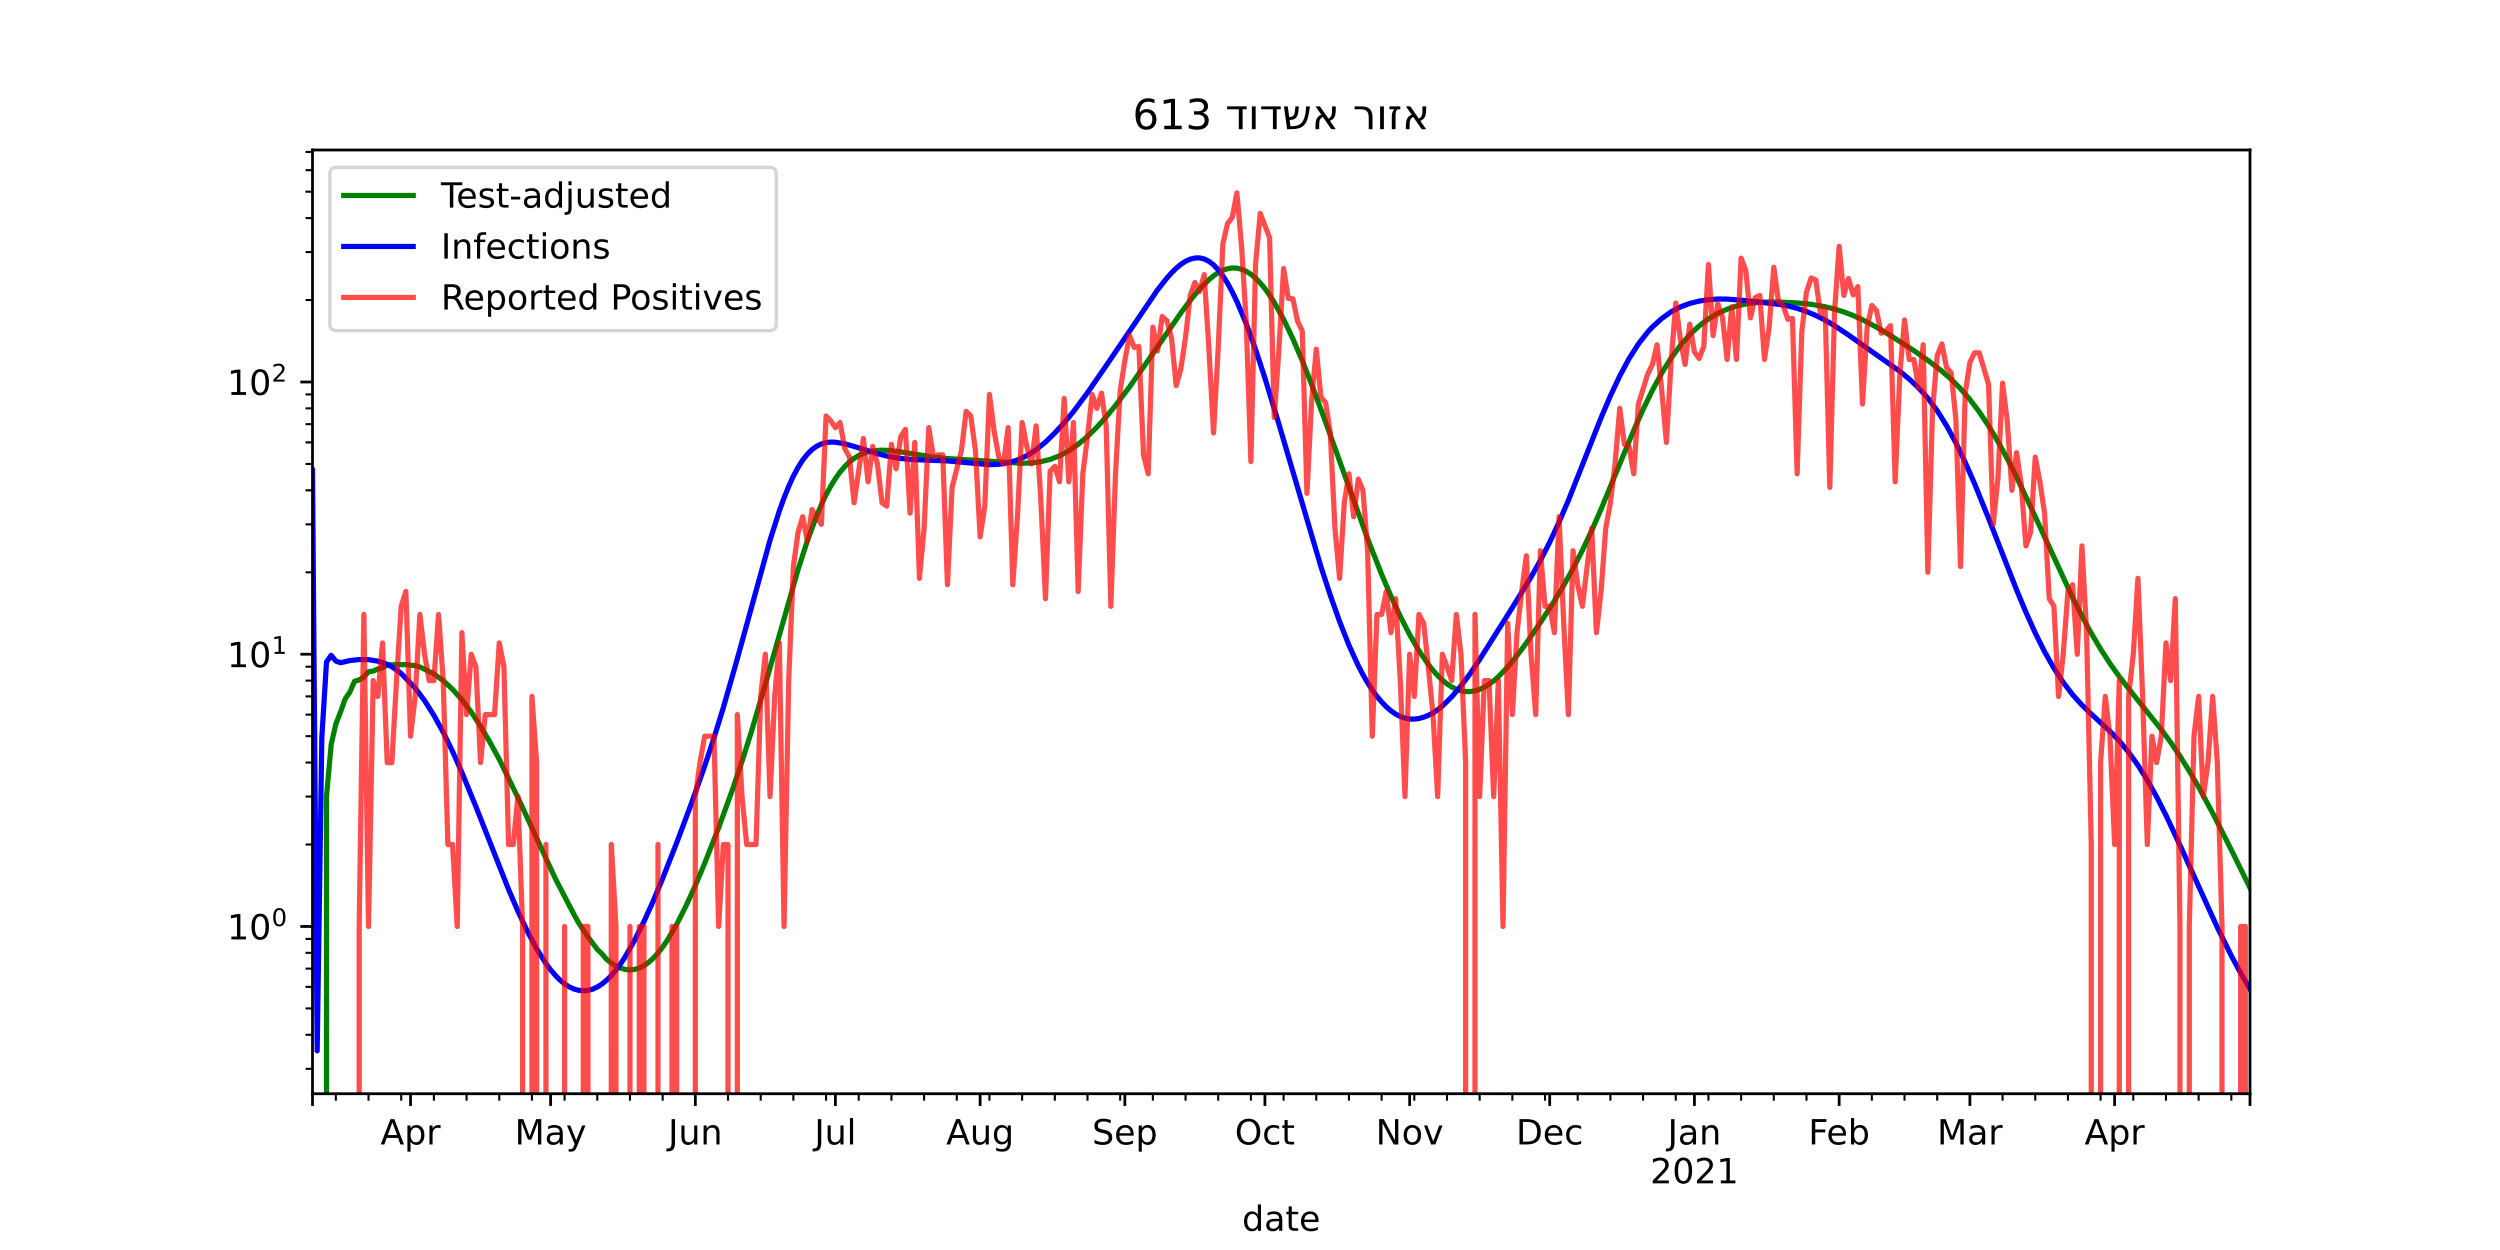 <?xml version="1.0" encoding="utf-8" standalone="no"?>
<!DOCTYPE svg PUBLIC "-//W3C//DTD SVG 1.1//EN"
  "http://www.w3.org/Graphics/SVG/1.1/DTD/svg11.dtd">
<!-- Created with matplotlib (https://matplotlib.org/) -->
<svg height="360pt" version="1.1" viewBox="0 0 720 360" width="720pt" xmlns="http://www.w3.org/2000/svg" xmlns:xlink="http://www.w3.org/1999/xlink">
 <defs>
  <style type="text/css">*{stroke-linecap:butt;stroke-linejoin:round;}</style>
 </defs>
 <g id="figure_1">
  <g id="patch_1">
   <path d="M 0 360 
L 720 360 
L 720 0 
L 0 0 
z
" style="fill:#ffffff;"/>
  </g>
  <g id="axes_1">
   <g id="patch_2">
    <path d="M 90 315 
L 648 315 
L 648 43.2 
L 90 43.2 
z
" style="fill:#ffffff;"/>
   </g>
   <g id="matplotlib.axis_1">
    <g id="xtick_1">
     <g id="line2d_1">
      <defs>
       <path d="M 0 0 
L 0 3.5 
" id="mc8b9a8b7b4" style="stroke:#000000;stroke-width:0.8;"/>
      </defs>
      <g>
       <use style="stroke:#000000;stroke-width:0.8;" x="90" xlink:href="#mc8b9a8b7b4" y="315"/>
      </g>
     </g>
    </g>
    <g id="xtick_2">
     <g id="line2d_2">
      <g>
       <use style="stroke:#000000;stroke-width:0.8;" x="118.236" xlink:href="#mc8b9a8b7b4" y="315"/>
      </g>
     </g>
     <g id="text_1">
      <!-- Apr -->
      <g transform="translate(109.586 329.598)scale(0.1 -0.1)">
       <defs>
        <path d="M 34.188 63.188 
L 20.797 26.906 
L 47.609 26.906 
z
M 28.609 72.906 
L 39.797 72.906 
L 67.578 0 
L 57.328 0 
L 50.688 18.703 
L 17.828 18.703 
L 11.188 0 
L 0.781 0 
z
" id="DejaVuSans-65"/>
        <path d="M 18.109 8.203 
L 18.109 -20.797 
L 9.078 -20.797 
L 9.078 54.688 
L 18.109 54.688 
L 18.109 46.391 
Q 20.953 51.266 25.266 53.625 
Q 29.594 56 35.594 56 
Q 45.562 56 51.781 48.094 
Q 58.016 40.188 58.016 27.297 
Q 58.016 14.406 51.781 6.484 
Q 45.562 -1.422 35.594 -1.422 
Q 29.594 -1.422 25.266 0.953 
Q 20.953 3.328 18.109 8.203 
z
M 48.688 27.297 
Q 48.688 37.203 44.609 42.844 
Q 40.531 48.484 33.406 48.484 
Q 26.266 48.484 22.188 42.844 
Q 18.109 37.203 18.109 27.297 
Q 18.109 17.391 22.188 11.75 
Q 26.266 6.109 33.406 6.109 
Q 40.531 6.109 44.609 11.75 
Q 48.688 17.391 48.688 27.297 
z
" id="DejaVuSans-112"/>
        <path d="M 41.109 46.297 
Q 39.594 47.172 37.812 47.578 
Q 36.031 48 33.891 48 
Q 26.266 48 22.188 43.047 
Q 18.109 38.094 18.109 28.812 
L 18.109 0 
L 9.078 0 
L 9.078 54.688 
L 18.109 54.688 
L 18.109 46.188 
Q 20.953 51.172 25.484 53.578 
Q 30.031 56 36.531 56 
Q 37.453 56 38.578 55.875 
Q 39.703 55.766 41.062 55.516 
z
" id="DejaVuSans-114"/>
       </defs>
       <use xlink:href="#DejaVuSans-65"/>
       <use x="68.408" xlink:href="#DejaVuSans-112"/>
       <use x="131.885" xlink:href="#DejaVuSans-114"/>
      </g>
     </g>
    </g>
    <g id="xtick_3">
     <g id="line2d_3">
      <g>
       <use style="stroke:#000000;stroke-width:0.8;" x="158.573" xlink:href="#mc8b9a8b7b4" y="315"/>
      </g>
     </g>
     <g id="text_2">
      <!-- May -->
      <g transform="translate(148.236 329.598)scale(0.1 -0.1)">
       <defs>
        <path d="M 9.812 72.906 
L 24.516 72.906 
L 43.109 23.297 
L 61.812 72.906 
L 76.516 72.906 
L 76.516 0 
L 66.891 0 
L 66.891 64.016 
L 48.094 14.016 
L 38.188 14.016 
L 19.391 64.016 
L 19.391 0 
L 9.812 0 
z
" id="DejaVuSans-77"/>
        <path d="M 34.281 27.484 
Q 23.391 27.484 19.188 25 
Q 14.984 22.516 14.984 16.5 
Q 14.984 11.719 18.141 8.906 
Q 21.297 6.109 26.703 6.109 
Q 34.188 6.109 38.703 11.406 
Q 43.219 16.703 43.219 25.484 
L 43.219 27.484 
z
M 52.203 31.203 
L 52.203 0 
L 43.219 0 
L 43.219 8.297 
Q 40.141 3.328 35.547 0.953 
Q 30.953 -1.422 24.312 -1.422 
Q 15.922 -1.422 10.953 3.297 
Q 6 8.016 6 15.922 
Q 6 25.141 12.172 29.828 
Q 18.359 34.516 30.609 34.516 
L 43.219 34.516 
L 43.219 35.406 
Q 43.219 41.609 39.141 45 
Q 35.062 48.391 27.688 48.391 
Q 23 48.391 18.547 47.266 
Q 14.109 46.141 10.016 43.891 
L 10.016 52.203 
Q 14.938 54.109 19.578 55.047 
Q 24.219 56 28.609 56 
Q 40.484 56 46.344 49.844 
Q 52.203 43.703 52.203 31.203 
z
" id="DejaVuSans-97"/>
        <path d="M 32.172 -5.078 
Q 28.375 -14.844 24.75 -17.812 
Q 21.141 -20.797 15.094 -20.797 
L 7.906 -20.797 
L 7.906 -13.281 
L 13.188 -13.281 
Q 16.891 -13.281 18.938 -11.516 
Q 21 -9.766 23.484 -3.219 
L 25.094 0.875 
L 2.984 54.688 
L 12.5 54.688 
L 29.594 11.922 
L 46.688 54.688 
L 56.203 54.688 
z
" id="DejaVuSans-121"/>
       </defs>
       <use xlink:href="#DejaVuSans-77"/>
       <use x="86.279" xlink:href="#DejaVuSans-97"/>
       <use x="147.559" xlink:href="#DejaVuSans-121"/>
      </g>
     </g>
    </g>
    <g id="xtick_4">
     <g id="line2d_4">
      <g>
       <use style="stroke:#000000;stroke-width:0.8;" x="200.255" xlink:href="#mc8b9a8b7b4" y="315"/>
      </g>
     </g>
     <g id="text_3">
      <!-- Jun -->
      <g transform="translate(192.443 329.598)scale(0.1 -0.1)">
       <defs>
        <path d="M 9.812 72.906 
L 19.672 72.906 
L 19.672 5.078 
Q 19.672 -8.109 14.672 -14.062 
Q 9.672 -20.016 -1.422 -20.016 
L -5.172 -20.016 
L -5.172 -11.719 
L -2.094 -11.719 
Q 4.438 -11.719 7.125 -8.047 
Q 9.812 -4.391 9.812 5.078 
z
" id="DejaVuSans-74"/>
        <path d="M 8.5 21.578 
L 8.5 54.688 
L 17.484 54.688 
L 17.484 21.922 
Q 17.484 14.156 20.5 10.266 
Q 23.531 6.391 29.594 6.391 
Q 36.859 6.391 41.078 11.031 
Q 45.312 15.672 45.312 23.688 
L 45.312 54.688 
L 54.297 54.688 
L 54.297 0 
L 45.312 0 
L 45.312 8.406 
Q 42.047 3.422 37.719 1 
Q 33.406 -1.422 27.688 -1.422 
Q 18.266 -1.422 13.375 4.438 
Q 8.5 10.297 8.5 21.578 
z
M 31.109 56 
z
" id="DejaVuSans-117"/>
        <path d="M 54.891 33.016 
L 54.891 0 
L 45.906 0 
L 45.906 32.719 
Q 45.906 40.484 42.875 44.328 
Q 39.844 48.188 33.797 48.188 
Q 26.516 48.188 22.312 43.547 
Q 18.109 38.922 18.109 30.906 
L 18.109 0 
L 9.078 0 
L 9.078 54.688 
L 18.109 54.688 
L 18.109 46.188 
Q 21.344 51.125 25.703 53.562 
Q 30.078 56 35.797 56 
Q 45.219 56 50.047 50.172 
Q 54.891 44.344 54.891 33.016 
z
" id="DejaVuSans-110"/>
       </defs>
       <use xlink:href="#DejaVuSans-74"/>
       <use x="29.492" xlink:href="#DejaVuSans-117"/>
       <use x="92.871" xlink:href="#DejaVuSans-110"/>
      </g>
     </g>
    </g>
    <g id="xtick_5">
     <g id="line2d_5">
      <g>
       <use style="stroke:#000000;stroke-width:0.8;" x="240.593" xlink:href="#mc8b9a8b7b4" y="315"/>
      </g>
     </g>
     <g id="text_4">
      <!-- Jul -->
      <g transform="translate(234.56 329.598)scale(0.1 -0.1)">
       <defs>
        <path d="M 9.422 75.984 
L 18.406 75.984 
L 18.406 0 
L 9.422 0 
z
" id="DejaVuSans-108"/>
       </defs>
       <use xlink:href="#DejaVuSans-74"/>
       <use x="29.492" xlink:href="#DejaVuSans-117"/>
       <use x="92.871" xlink:href="#DejaVuSans-108"/>
      </g>
     </g>
    </g>
    <g id="xtick_6">
     <g id="line2d_6">
      <g>
       <use style="stroke:#000000;stroke-width:0.8;" x="282.275" xlink:href="#mc8b9a8b7b4" y="315"/>
      </g>
     </g>
     <g id="text_5">
      <!-- Aug -->
      <g transform="translate(272.511 329.598)scale(0.1 -0.1)">
       <defs>
        <path d="M 45.406 27.984 
Q 45.406 37.75 41.375 43.109 
Q 37.359 48.484 30.078 48.484 
Q 22.859 48.484 18.828 43.109 
Q 14.797 37.75 14.797 27.984 
Q 14.797 18.266 18.828 12.891 
Q 22.859 7.516 30.078 7.516 
Q 37.359 7.516 41.375 12.891 
Q 45.406 18.266 45.406 27.984 
z
M 54.391 6.781 
Q 54.391 -7.172 48.188 -13.984 
Q 42 -20.797 29.203 -20.797 
Q 24.469 -20.797 20.266 -20.094 
Q 16.062 -19.391 12.109 -17.922 
L 12.109 -9.188 
Q 16.062 -11.328 19.922 -12.344 
Q 23.781 -13.375 27.781 -13.375 
Q 36.625 -13.375 41.016 -8.766 
Q 45.406 -4.156 45.406 5.172 
L 45.406 9.625 
Q 42.625 4.781 38.281 2.391 
Q 33.938 0 27.875 0 
Q 17.828 0 11.672 7.656 
Q 5.516 15.328 5.516 27.984 
Q 5.516 40.672 11.672 48.328 
Q 17.828 56 27.875 56 
Q 33.938 56 38.281 53.609 
Q 42.625 51.219 45.406 46.391 
L 45.406 54.688 
L 54.391 54.688 
z
" id="DejaVuSans-103"/>
       </defs>
       <use xlink:href="#DejaVuSans-65"/>
       <use x="68.408" xlink:href="#DejaVuSans-117"/>
       <use x="131.787" xlink:href="#DejaVuSans-103"/>
      </g>
     </g>
    </g>
    <g id="xtick_7">
     <g id="line2d_7">
      <g>
       <use style="stroke:#000000;stroke-width:0.8;" x="323.957" xlink:href="#mc8b9a8b7b4" y="315"/>
      </g>
     </g>
     <g id="text_6">
      <!-- Sep -->
      <g transform="translate(314.532 329.598)scale(0.1 -0.1)">
       <defs>
        <path d="M 53.516 70.516 
L 53.516 60.891 
Q 47.906 63.578 42.922 64.891 
Q 37.938 66.219 33.297 66.219 
Q 25.25 66.219 20.875 63.094 
Q 16.5 59.969 16.5 54.203 
Q 16.5 49.359 19.406 46.891 
Q 22.312 44.438 30.422 42.922 
L 36.375 41.703 
Q 47.406 39.594 52.656 34.297 
Q 57.906 29 57.906 20.125 
Q 57.906 9.516 50.797 4.047 
Q 43.703 -1.422 29.984 -1.422 
Q 24.812 -1.422 18.969 -0.25 
Q 13.141 0.922 6.891 3.219 
L 6.891 13.375 
Q 12.891 10.016 18.656 8.297 
Q 24.422 6.594 29.984 6.594 
Q 38.422 6.594 43.016 9.906 
Q 47.609 13.234 47.609 19.391 
Q 47.609 24.75 44.312 27.781 
Q 41.016 30.812 33.5 32.328 
L 27.484 33.5 
Q 16.453 35.688 11.516 40.375 
Q 6.594 45.062 6.594 53.422 
Q 6.594 63.094 13.406 68.656 
Q 20.219 74.219 32.172 74.219 
Q 37.312 74.219 42.625 73.281 
Q 47.953 72.359 53.516 70.516 
z
" id="DejaVuSans-83"/>
        <path d="M 56.203 29.594 
L 56.203 25.203 
L 14.891 25.203 
Q 15.484 15.922 20.484 11.062 
Q 25.484 6.203 34.422 6.203 
Q 39.594 6.203 44.453 7.469 
Q 49.312 8.734 54.109 11.281 
L 54.109 2.781 
Q 49.266 0.734 44.188 -0.344 
Q 39.109 -1.422 33.891 -1.422 
Q 20.797 -1.422 13.156 6.188 
Q 5.516 13.812 5.516 26.812 
Q 5.516 40.234 12.766 48.109 
Q 20.016 56 32.328 56 
Q 43.359 56 49.781 48.891 
Q 56.203 41.797 56.203 29.594 
z
M 47.219 32.234 
Q 47.125 39.594 43.094 43.984 
Q 39.062 48.391 32.422 48.391 
Q 24.906 48.391 20.391 44.141 
Q 15.875 39.891 15.188 32.172 
z
" id="DejaVuSans-101"/>
       </defs>
       <use xlink:href="#DejaVuSans-83"/>
       <use x="63.477" xlink:href="#DejaVuSans-101"/>
       <use x="125" xlink:href="#DejaVuSans-112"/>
      </g>
     </g>
    </g>
    <g id="xtick_8">
     <g id="line2d_8">
      <g>
       <use style="stroke:#000000;stroke-width:0.8;" x="364.294" xlink:href="#mc8b9a8b7b4" y="315"/>
      </g>
     </g>
     <g id="text_7">
      <!-- Oct -->
      <g transform="translate(355.649 329.598)scale(0.1 -0.1)">
       <defs>
        <path d="M 39.406 66.219 
Q 28.656 66.219 22.328 58.203 
Q 16.016 50.203 16.016 36.375 
Q 16.016 22.609 22.328 14.594 
Q 28.656 6.594 39.406 6.594 
Q 50.141 6.594 56.422 14.594 
Q 62.703 22.609 62.703 36.375 
Q 62.703 50.203 56.422 58.203 
Q 50.141 66.219 39.406 66.219 
z
M 39.406 74.219 
Q 54.734 74.219 63.906 63.938 
Q 73.094 53.656 73.094 36.375 
Q 73.094 19.141 63.906 8.859 
Q 54.734 -1.422 39.406 -1.422 
Q 24.031 -1.422 14.812 8.828 
Q 5.609 19.094 5.609 36.375 
Q 5.609 53.656 14.812 63.938 
Q 24.031 74.219 39.406 74.219 
z
" id="DejaVuSans-79"/>
        <path d="M 48.781 52.594 
L 48.781 44.188 
Q 44.969 46.297 41.141 47.344 
Q 37.312 48.391 33.406 48.391 
Q 24.656 48.391 19.812 42.844 
Q 14.984 37.312 14.984 27.297 
Q 14.984 17.281 19.812 11.734 
Q 24.656 6.203 33.406 6.203 
Q 37.312 6.203 41.141 7.25 
Q 44.969 8.297 48.781 10.406 
L 48.781 2.094 
Q 45.016 0.344 40.984 -0.531 
Q 36.969 -1.422 32.422 -1.422 
Q 20.062 -1.422 12.781 6.344 
Q 5.516 14.109 5.516 27.297 
Q 5.516 40.672 12.859 48.328 
Q 20.219 56 33.016 56 
Q 37.156 56 41.109 55.141 
Q 45.062 54.297 48.781 52.594 
z
" id="DejaVuSans-99"/>
        <path d="M 18.312 70.219 
L 18.312 54.688 
L 36.812 54.688 
L 36.812 47.703 
L 18.312 47.703 
L 18.312 18.016 
Q 18.312 11.328 20.141 9.422 
Q 21.969 7.516 27.594 7.516 
L 36.812 7.516 
L 36.812 0 
L 27.594 0 
Q 17.188 0 13.234 3.875 
Q 9.281 7.766 9.281 18.016 
L 9.281 47.703 
L 2.688 47.703 
L 2.688 54.688 
L 9.281 54.688 
L 9.281 70.219 
z
" id="DejaVuSans-116"/>
       </defs>
       <use xlink:href="#DejaVuSans-79"/>
       <use x="78.711" xlink:href="#DejaVuSans-99"/>
       <use x="133.691" xlink:href="#DejaVuSans-116"/>
      </g>
     </g>
    </g>
    <g id="xtick_9">
     <g id="line2d_9">
      <g>
       <use style="stroke:#000000;stroke-width:0.8;" x="405.976" xlink:href="#mc8b9a8b7b4" y="315"/>
      </g>
     </g>
     <g id="text_8">
      <!-- Nov -->
      <g transform="translate(396.217 329.598)scale(0.1 -0.1)">
       <defs>
        <path d="M 9.812 72.906 
L 23.094 72.906 
L 55.422 11.922 
L 55.422 72.906 
L 64.984 72.906 
L 64.984 0 
L 51.703 0 
L 19.391 60.984 
L 19.391 0 
L 9.812 0 
z
" id="DejaVuSans-78"/>
        <path d="M 30.609 48.391 
Q 23.391 48.391 19.188 42.75 
Q 14.984 37.109 14.984 27.297 
Q 14.984 17.484 19.156 11.844 
Q 23.344 6.203 30.609 6.203 
Q 37.797 6.203 41.984 11.859 
Q 46.188 17.531 46.188 27.297 
Q 46.188 37.016 41.984 42.703 
Q 37.797 48.391 30.609 48.391 
z
M 30.609 56 
Q 42.328 56 49.016 48.375 
Q 55.719 40.766 55.719 27.297 
Q 55.719 13.875 49.016 6.219 
Q 42.328 -1.422 30.609 -1.422 
Q 18.844 -1.422 12.172 6.219 
Q 5.516 13.875 5.516 27.297 
Q 5.516 40.766 12.172 48.375 
Q 18.844 56 30.609 56 
z
" id="DejaVuSans-111"/>
        <path d="M 2.984 54.688 
L 12.5 54.688 
L 29.594 8.797 
L 46.688 54.688 
L 56.203 54.688 
L 35.688 0 
L 23.484 0 
z
" id="DejaVuSans-118"/>
       </defs>
       <use xlink:href="#DejaVuSans-78"/>
       <use x="74.805" xlink:href="#DejaVuSans-111"/>
       <use x="135.986" xlink:href="#DejaVuSans-118"/>
      </g>
     </g>
    </g>
    <g id="xtick_10">
     <g id="line2d_10">
      <g>
       <use style="stroke:#000000;stroke-width:0.8;" x="446.313" xlink:href="#mc8b9a8b7b4" y="315"/>
      </g>
     </g>
     <g id="text_9">
      <!-- Dec -->
      <g transform="translate(436.637 329.598)scale(0.1 -0.1)">
       <defs>
        <path d="M 19.672 64.797 
L 19.672 8.109 
L 31.594 8.109 
Q 46.688 8.109 53.688 14.938 
Q 60.688 21.781 60.688 36.531 
Q 60.688 51.172 53.688 57.984 
Q 46.688 64.797 31.594 64.797 
z
M 9.812 72.906 
L 30.078 72.906 
Q 51.266 72.906 61.172 64.094 
Q 71.094 55.281 71.094 36.531 
Q 71.094 17.672 61.125 8.828 
Q 51.172 0 30.078 0 
L 9.812 0 
z
" id="DejaVuSans-68"/>
       </defs>
       <use xlink:href="#DejaVuSans-68"/>
       <use x="77.002" xlink:href="#DejaVuSans-101"/>
       <use x="138.525" xlink:href="#DejaVuSans-99"/>
      </g>
     </g>
    </g>
    <g id="xtick_11">
     <g id="line2d_11">
      <g>
       <use style="stroke:#000000;stroke-width:0.8;" x="487.995" xlink:href="#mc8b9a8b7b4" y="315"/>
      </g>
     </g>
     <g id="text_10">
      <!-- Jan -->
      <g transform="translate(480.287 329.598)scale(0.1 -0.1)">
       <use xlink:href="#DejaVuSans-74"/>
       <use x="29.492" xlink:href="#DejaVuSans-97"/>
       <use x="90.771" xlink:href="#DejaVuSans-110"/>
      </g>
      <!-- 2021 -->
      <g transform="translate(475.27 340.796)scale(0.1 -0.1)">
       <defs>
        <path d="M 19.188 8.297 
L 53.609 8.297 
L 53.609 0 
L 7.328 0 
L 7.328 8.297 
Q 12.938 14.109 22.625 23.891 
Q 32.328 33.688 34.812 36.531 
Q 39.547 41.844 41.422 45.531 
Q 43.312 49.219 43.312 52.781 
Q 43.312 58.594 39.234 62.25 
Q 35.156 65.922 28.609 65.922 
Q 23.969 65.922 18.812 64.312 
Q 13.672 62.703 7.812 59.422 
L 7.812 69.391 
Q 13.766 71.781 18.938 73 
Q 24.125 74.219 28.422 74.219 
Q 39.75 74.219 46.484 68.547 
Q 53.219 62.891 53.219 53.422 
Q 53.219 48.922 51.531 44.891 
Q 49.859 40.875 45.406 35.406 
Q 44.188 33.984 37.641 27.219 
Q 31.109 20.453 19.188 8.297 
z
" id="DejaVuSans-50"/>
        <path d="M 31.781 66.406 
Q 24.172 66.406 20.328 58.906 
Q 16.5 51.422 16.5 36.375 
Q 16.5 21.391 20.328 13.891 
Q 24.172 6.391 31.781 6.391 
Q 39.453 6.391 43.281 13.891 
Q 47.125 21.391 47.125 36.375 
Q 47.125 51.422 43.281 58.906 
Q 39.453 66.406 31.781 66.406 
z
M 31.781 74.219 
Q 44.047 74.219 50.516 64.516 
Q 56.984 54.828 56.984 36.375 
Q 56.984 17.969 50.516 8.266 
Q 44.047 -1.422 31.781 -1.422 
Q 19.531 -1.422 13.062 8.266 
Q 6.594 17.969 6.594 36.375 
Q 6.594 54.828 13.062 64.516 
Q 19.531 74.219 31.781 74.219 
z
" id="DejaVuSans-48"/>
        <path d="M 12.406 8.297 
L 28.516 8.297 
L 28.516 63.922 
L 10.984 60.406 
L 10.984 69.391 
L 28.422 72.906 
L 38.281 72.906 
L 38.281 8.297 
L 54.391 8.297 
L 54.391 0 
L 12.406 0 
z
" id="DejaVuSans-49"/>
       </defs>
       <use xlink:href="#DejaVuSans-50"/>
       <use x="63.623" xlink:href="#DejaVuSans-48"/>
       <use x="127.246" xlink:href="#DejaVuSans-50"/>
       <use x="190.869" xlink:href="#DejaVuSans-49"/>
      </g>
     </g>
    </g>
    <g id="xtick_12">
     <g id="line2d_12">
      <g>
       <use style="stroke:#000000;stroke-width:0.8;" x="529.677" xlink:href="#mc8b9a8b7b4" y="315"/>
      </g>
     </g>
     <g id="text_11">
      <!-- Feb -->
      <g transform="translate(520.826 329.598)scale(0.1 -0.1)">
       <defs>
        <path d="M 9.812 72.906 
L 51.703 72.906 
L 51.703 64.594 
L 19.672 64.594 
L 19.672 43.109 
L 48.578 43.109 
L 48.578 34.812 
L 19.672 34.812 
L 19.672 0 
L 9.812 0 
z
" id="DejaVuSans-70"/>
        <path d="M 48.688 27.297 
Q 48.688 37.203 44.609 42.844 
Q 40.531 48.484 33.406 48.484 
Q 26.266 48.484 22.188 42.844 
Q 18.109 37.203 18.109 27.297 
Q 18.109 17.391 22.188 11.75 
Q 26.266 6.109 33.406 6.109 
Q 40.531 6.109 44.609 11.75 
Q 48.688 17.391 48.688 27.297 
z
M 18.109 46.391 
Q 20.953 51.266 25.266 53.625 
Q 29.594 56 35.594 56 
Q 45.562 56 51.781 48.094 
Q 58.016 40.188 58.016 27.297 
Q 58.016 14.406 51.781 6.484 
Q 45.562 -1.422 35.594 -1.422 
Q 29.594 -1.422 25.266 0.953 
Q 20.953 3.328 18.109 8.203 
L 18.109 0 
L 9.078 0 
L 9.078 75.984 
L 18.109 75.984 
z
" id="DejaVuSans-98"/>
       </defs>
       <use xlink:href="#DejaVuSans-70"/>
       <use x="52.02" xlink:href="#DejaVuSans-101"/>
       <use x="113.543" xlink:href="#DejaVuSans-98"/>
      </g>
     </g>
    </g>
    <g id="xtick_13">
     <g id="line2d_13">
      <g>
       <use style="stroke:#000000;stroke-width:0.8;" x="567.325" xlink:href="#mc8b9a8b7b4" y="315"/>
      </g>
     </g>
     <g id="text_12">
      <!-- Mar -->
      <g transform="translate(557.892 329.598)scale(0.1 -0.1)">
       <use xlink:href="#DejaVuSans-77"/>
       <use x="86.279" xlink:href="#DejaVuSans-97"/>
       <use x="147.559" xlink:href="#DejaVuSans-114"/>
      </g>
     </g>
    </g>
    <g id="xtick_14">
     <g id="line2d_14">
      <g>
       <use style="stroke:#000000;stroke-width:0.8;" x="609.007" xlink:href="#mc8b9a8b7b4" y="315"/>
      </g>
     </g>
     <g id="text_13">
      <!-- Apr -->
      <g transform="translate(600.357 329.598)scale(0.1 -0.1)">
       <use xlink:href="#DejaVuSans-65"/>
       <use x="68.408" xlink:href="#DejaVuSans-112"/>
       <use x="131.885" xlink:href="#DejaVuSans-114"/>
      </g>
     </g>
    </g>
    <g id="xtick_15">
     <g id="line2d_15">
      <g>
       <use style="stroke:#000000;stroke-width:0.8;" x="648" xlink:href="#mc8b9a8b7b4" y="315"/>
      </g>
     </g>
    </g>
    <g id="xtick_16">
     <g id="line2d_16">
      <defs>
       <path d="M 0 0 
L 0 2 
" id="m77e38d71a0" style="stroke:#000000;stroke-width:0.6;"/>
      </defs>
      <g>
       <use style="stroke:#000000;stroke-width:0.6;" x="96.723" xlink:href="#m77e38d71a0" y="315"/>
      </g>
     </g>
    </g>
    <g id="xtick_17">
     <g id="line2d_17">
      <g>
       <use style="stroke:#000000;stroke-width:0.6;" x="106.135" xlink:href="#m77e38d71a0" y="315"/>
      </g>
     </g>
    </g>
    <g id="xtick_18">
     <g id="line2d_18">
      <g>
       <use style="stroke:#000000;stroke-width:0.6;" x="115.547" xlink:href="#m77e38d71a0" y="315"/>
      </g>
     </g>
    </g>
    <g id="xtick_19">
     <g id="line2d_19">
      <g>
       <use style="stroke:#000000;stroke-width:0.6;" x="124.959" xlink:href="#m77e38d71a0" y="315"/>
      </g>
     </g>
    </g>
    <g id="xtick_20">
     <g id="line2d_20">
      <g>
       <use style="stroke:#000000;stroke-width:0.6;" x="134.371" xlink:href="#m77e38d71a0" y="315"/>
      </g>
     </g>
    </g>
    <g id="xtick_21">
     <g id="line2d_21">
      <g>
       <use style="stroke:#000000;stroke-width:0.6;" x="143.783" xlink:href="#m77e38d71a0" y="315"/>
      </g>
     </g>
    </g>
    <g id="xtick_22">
     <g id="line2d_22">
      <g>
       <use style="stroke:#000000;stroke-width:0.6;" x="153.195" xlink:href="#m77e38d71a0" y="315"/>
      </g>
     </g>
    </g>
    <g id="xtick_23">
     <g id="line2d_23">
      <g>
       <use style="stroke:#000000;stroke-width:0.6;" x="162.607" xlink:href="#m77e38d71a0" y="315"/>
      </g>
     </g>
    </g>
    <g id="xtick_24">
     <g id="line2d_24">
      <g>
       <use style="stroke:#000000;stroke-width:0.6;" x="172.019" xlink:href="#m77e38d71a0" y="315"/>
      </g>
     </g>
    </g>
    <g id="xtick_25">
     <g id="line2d_25">
      <g>
       <use style="stroke:#000000;stroke-width:0.6;" x="181.431" xlink:href="#m77e38d71a0" y="315"/>
      </g>
     </g>
    </g>
    <g id="xtick_26">
     <g id="line2d_26">
      <g>
       <use style="stroke:#000000;stroke-width:0.6;" x="190.843" xlink:href="#m77e38d71a0" y="315"/>
      </g>
     </g>
    </g>
    <g id="xtick_27">
     <g id="line2d_27">
      <g>
       <use style="stroke:#000000;stroke-width:0.6;" x="209.667" xlink:href="#m77e38d71a0" y="315"/>
      </g>
     </g>
    </g>
    <g id="xtick_28">
     <g id="line2d_28">
      <g>
       <use style="stroke:#000000;stroke-width:0.6;" x="219.08" xlink:href="#m77e38d71a0" y="315"/>
      </g>
     </g>
    </g>
    <g id="xtick_29">
     <g id="line2d_29">
      <g>
       <use style="stroke:#000000;stroke-width:0.6;" x="228.492" xlink:href="#m77e38d71a0" y="315"/>
      </g>
     </g>
    </g>
    <g id="xtick_30">
     <g id="line2d_30">
      <g>
       <use style="stroke:#000000;stroke-width:0.6;" x="237.904" xlink:href="#m77e38d71a0" y="315"/>
      </g>
     </g>
    </g>
    <g id="xtick_31">
     <g id="line2d_31">
      <g>
       <use style="stroke:#000000;stroke-width:0.6;" x="247.316" xlink:href="#m77e38d71a0" y="315"/>
      </g>
     </g>
    </g>
    <g id="xtick_32">
     <g id="line2d_32">
      <g>
       <use style="stroke:#000000;stroke-width:0.6;" x="256.728" xlink:href="#m77e38d71a0" y="315"/>
      </g>
     </g>
    </g>
    <g id="xtick_33">
     <g id="line2d_33">
      <g>
       <use style="stroke:#000000;stroke-width:0.6;" x="266.14" xlink:href="#m77e38d71a0" y="315"/>
      </g>
     </g>
    </g>
    <g id="xtick_34">
     <g id="line2d_34">
      <g>
       <use style="stroke:#000000;stroke-width:0.6;" x="275.552" xlink:href="#m77e38d71a0" y="315"/>
      </g>
     </g>
    </g>
    <g id="xtick_35">
     <g id="line2d_35">
      <g>
       <use style="stroke:#000000;stroke-width:0.6;" x="284.964" xlink:href="#m77e38d71a0" y="315"/>
      </g>
     </g>
    </g>
    <g id="xtick_36">
     <g id="line2d_36">
      <g>
       <use style="stroke:#000000;stroke-width:0.6;" x="294.376" xlink:href="#m77e38d71a0" y="315"/>
      </g>
     </g>
    </g>
    <g id="xtick_37">
     <g id="line2d_37">
      <g>
       <use style="stroke:#000000;stroke-width:0.6;" x="303.788" xlink:href="#m77e38d71a0" y="315"/>
      </g>
     </g>
    </g>
    <g id="xtick_38">
     <g id="line2d_38">
      <g>
       <use style="stroke:#000000;stroke-width:0.6;" x="313.2" xlink:href="#m77e38d71a0" y="315"/>
      </g>
     </g>
    </g>
    <g id="xtick_39">
     <g id="line2d_39">
      <g>
       <use style="stroke:#000000;stroke-width:0.6;" x="322.612" xlink:href="#m77e38d71a0" y="315"/>
      </g>
     </g>
    </g>
    <g id="xtick_40">
     <g id="line2d_40">
      <g>
       <use style="stroke:#000000;stroke-width:0.6;" x="332.024" xlink:href="#m77e38d71a0" y="315"/>
      </g>
     </g>
    </g>
    <g id="xtick_41">
     <g id="line2d_41">
      <g>
       <use style="stroke:#000000;stroke-width:0.6;" x="341.436" xlink:href="#m77e38d71a0" y="315"/>
      </g>
     </g>
    </g>
    <g id="xtick_42">
     <g id="line2d_42">
      <g>
       <use style="stroke:#000000;stroke-width:0.6;" x="350.848" xlink:href="#m77e38d71a0" y="315"/>
      </g>
     </g>
    </g>
    <g id="xtick_43">
     <g id="line2d_43">
      <g>
       <use style="stroke:#000000;stroke-width:0.6;" x="360.26" xlink:href="#m77e38d71a0" y="315"/>
      </g>
     </g>
    </g>
    <g id="xtick_44">
     <g id="line2d_44">
      <g>
       <use style="stroke:#000000;stroke-width:0.6;" x="369.672" xlink:href="#m77e38d71a0" y="315"/>
      </g>
     </g>
    </g>
    <g id="xtick_45">
     <g id="line2d_45">
      <g>
       <use style="stroke:#000000;stroke-width:0.6;" x="379.084" xlink:href="#m77e38d71a0" y="315"/>
      </g>
     </g>
    </g>
    <g id="xtick_46">
     <g id="line2d_46">
      <g>
       <use style="stroke:#000000;stroke-width:0.6;" x="388.496" xlink:href="#m77e38d71a0" y="315"/>
      </g>
     </g>
    </g>
    <g id="xtick_47">
     <g id="line2d_47">
      <g>
       <use style="stroke:#000000;stroke-width:0.6;" x="397.908" xlink:href="#m77e38d71a0" y="315"/>
      </g>
     </g>
    </g>
    <g id="xtick_48">
     <g id="line2d_48">
      <g>
       <use style="stroke:#000000;stroke-width:0.6;" x="407.32" xlink:href="#m77e38d71a0" y="315"/>
      </g>
     </g>
    </g>
    <g id="xtick_49">
     <g id="line2d_49">
      <g>
       <use style="stroke:#000000;stroke-width:0.6;" x="416.733" xlink:href="#m77e38d71a0" y="315"/>
      </g>
     </g>
    </g>
    <g id="xtick_50">
     <g id="line2d_50">
      <g>
       <use style="stroke:#000000;stroke-width:0.6;" x="426.145" xlink:href="#m77e38d71a0" y="315"/>
      </g>
     </g>
    </g>
    <g id="xtick_51">
     <g id="line2d_51">
      <g>
       <use style="stroke:#000000;stroke-width:0.6;" x="435.557" xlink:href="#m77e38d71a0" y="315"/>
      </g>
     </g>
    </g>
    <g id="xtick_52">
     <g id="line2d_52">
      <g>
       <use style="stroke:#000000;stroke-width:0.6;" x="444.969" xlink:href="#m77e38d71a0" y="315"/>
      </g>
     </g>
    </g>
    <g id="xtick_53">
     <g id="line2d_53">
      <g>
       <use style="stroke:#000000;stroke-width:0.6;" x="454.381" xlink:href="#m77e38d71a0" y="315"/>
      </g>
     </g>
    </g>
    <g id="xtick_54">
     <g id="line2d_54">
      <g>
       <use style="stroke:#000000;stroke-width:0.6;" x="463.793" xlink:href="#m77e38d71a0" y="315"/>
      </g>
     </g>
    </g>
    <g id="xtick_55">
     <g id="line2d_55">
      <g>
       <use style="stroke:#000000;stroke-width:0.6;" x="473.205" xlink:href="#m77e38d71a0" y="315"/>
      </g>
     </g>
    </g>
    <g id="xtick_56">
     <g id="line2d_56">
      <g>
       <use style="stroke:#000000;stroke-width:0.6;" x="482.617" xlink:href="#m77e38d71a0" y="315"/>
      </g>
     </g>
    </g>
    <g id="xtick_57">
     <g id="line2d_57">
      <g>
       <use style="stroke:#000000;stroke-width:0.6;" x="492.029" xlink:href="#m77e38d71a0" y="315"/>
      </g>
     </g>
    </g>
    <g id="xtick_58">
     <g id="line2d_58">
      <g>
       <use style="stroke:#000000;stroke-width:0.6;" x="501.441" xlink:href="#m77e38d71a0" y="315"/>
      </g>
     </g>
    </g>
    <g id="xtick_59">
     <g id="line2d_59">
      <g>
       <use style="stroke:#000000;stroke-width:0.6;" x="510.853" xlink:href="#m77e38d71a0" y="315"/>
      </g>
     </g>
    </g>
    <g id="xtick_60">
     <g id="line2d_60">
      <g>
       <use style="stroke:#000000;stroke-width:0.6;" x="520.265" xlink:href="#m77e38d71a0" y="315"/>
      </g>
     </g>
    </g>
    <g id="xtick_61">
     <g id="line2d_61">
      <g>
       <use style="stroke:#000000;stroke-width:0.6;" x="539.089" xlink:href="#m77e38d71a0" y="315"/>
      </g>
     </g>
    </g>
    <g id="xtick_62">
     <g id="line2d_62">
      <g>
       <use style="stroke:#000000;stroke-width:0.6;" x="548.501" xlink:href="#m77e38d71a0" y="315"/>
      </g>
     </g>
    </g>
    <g id="xtick_63">
     <g id="line2d_63">
      <g>
       <use style="stroke:#000000;stroke-width:0.6;" x="557.913" xlink:href="#m77e38d71a0" y="315"/>
      </g>
     </g>
    </g>
    <g id="xtick_64">
     <g id="line2d_64">
      <g>
       <use style="stroke:#000000;stroke-width:0.6;" x="576.737" xlink:href="#m77e38d71a0" y="315"/>
      </g>
     </g>
    </g>
    <g id="xtick_65">
     <g id="line2d_65">
      <g>
       <use style="stroke:#000000;stroke-width:0.6;" x="586.149" xlink:href="#m77e38d71a0" y="315"/>
      </g>
     </g>
    </g>
    <g id="xtick_66">
     <g id="line2d_66">
      <g>
       <use style="stroke:#000000;stroke-width:0.6;" x="595.561" xlink:href="#m77e38d71a0" y="315"/>
      </g>
     </g>
    </g>
    <g id="xtick_67">
     <g id="line2d_67">
      <g>
       <use style="stroke:#000000;stroke-width:0.6;" x="604.973" xlink:href="#m77e38d71a0" y="315"/>
      </g>
     </g>
    </g>
    <g id="xtick_68">
     <g id="line2d_68">
      <g>
       <use style="stroke:#000000;stroke-width:0.6;" x="614.386" xlink:href="#m77e38d71a0" y="315"/>
      </g>
     </g>
    </g>
    <g id="xtick_69">
     <g id="line2d_69">
      <g>
       <use style="stroke:#000000;stroke-width:0.6;" x="623.798" xlink:href="#m77e38d71a0" y="315"/>
      </g>
     </g>
    </g>
    <g id="xtick_70">
     <g id="line2d_70">
      <g>
       <use style="stroke:#000000;stroke-width:0.6;" x="633.21" xlink:href="#m77e38d71a0" y="315"/>
      </g>
     </g>
    </g>
    <g id="xtick_71">
     <g id="line2d_71">
      <g>
       <use style="stroke:#000000;stroke-width:0.6;" x="642.622" xlink:href="#m77e38d71a0" y="315"/>
      </g>
     </g>
    </g>
    <g id="text_14">
     <!-- date -->
     <g transform="translate(357.725 354.474)scale(0.1 -0.1)">
      <defs>
       <path d="M 45.406 46.391 
L 45.406 75.984 
L 54.391 75.984 
L 54.391 0 
L 45.406 0 
L 45.406 8.203 
Q 42.578 3.328 38.25 0.953 
Q 33.938 -1.422 27.875 -1.422 
Q 17.969 -1.422 11.734 6.484 
Q 5.516 14.406 5.516 27.297 
Q 5.516 40.188 11.734 48.094 
Q 17.969 56 27.875 56 
Q 33.938 56 38.25 53.625 
Q 42.578 51.266 45.406 46.391 
z
M 14.797 27.297 
Q 14.797 17.391 18.875 11.75 
Q 22.953 6.109 30.078 6.109 
Q 37.203 6.109 41.297 11.75 
Q 45.406 17.391 45.406 27.297 
Q 45.406 37.203 41.297 42.844 
Q 37.203 48.484 30.078 48.484 
Q 22.953 48.484 18.875 42.844 
Q 14.797 37.203 14.797 27.297 
z
" id="DejaVuSans-100"/>
      </defs>
      <use xlink:href="#DejaVuSans-100"/>
      <use x="63.477" xlink:href="#DejaVuSans-97"/>
      <use x="124.756" xlink:href="#DejaVuSans-116"/>
      <use x="163.965" xlink:href="#DejaVuSans-101"/>
     </g>
    </g>
   </g>
   <g id="matplotlib.axis_2">
    <g id="ytick_1">
     <g id="line2d_72">
      <defs>
       <path d="M 0 0 
L -3.5 0 
" id="me480243484" style="stroke:#000000;stroke-width:0.8;"/>
      </defs>
      <g>
       <use style="stroke:#000000;stroke-width:0.8;" x="90" xlink:href="#me480243484" y="266.824"/>
      </g>
     </g>
     <g id="text_15">
      <!-- $\mathdefault{10^{0}}$ -->
      <g transform="translate(65.4 270.623)scale(0.1 -0.1)">
       <use transform="translate(0 0.766)" xlink:href="#DejaVuSans-49"/>
       <use transform="translate(63.623 0.766)" xlink:href="#DejaVuSans-48"/>
       <use transform="translate(128.203 39.047)scale(0.7)" xlink:href="#DejaVuSans-48"/>
      </g>
     </g>
    </g>
    <g id="ytick_2">
     <g id="line2d_73">
      <g>
       <use style="stroke:#000000;stroke-width:0.8;" x="90" xlink:href="#me480243484" y="188.42"/>
      </g>
     </g>
     <g id="text_16">
      <!-- $\mathdefault{10^{1}}$ -->
      <g transform="translate(65.4 192.219)scale(0.1 -0.1)">
       <use transform="translate(0 0.684)" xlink:href="#DejaVuSans-49"/>
       <use transform="translate(63.623 0.684)" xlink:href="#DejaVuSans-48"/>
       <use transform="translate(128.203 38.966)scale(0.7)" xlink:href="#DejaVuSans-49"/>
      </g>
     </g>
    </g>
    <g id="ytick_3">
     <g id="line2d_74">
      <g>
       <use style="stroke:#000000;stroke-width:0.8;" x="90" xlink:href="#me480243484" y="110.015"/>
      </g>
     </g>
     <g id="text_17">
      <!-- $\mathdefault{10^{2}}$ -->
      <g transform="translate(65.4 113.814)scale(0.1 -0.1)">
       <use transform="translate(0 0.766)" xlink:href="#DejaVuSans-49"/>
       <use transform="translate(63.623 0.766)" xlink:href="#DejaVuSans-48"/>
       <use transform="translate(128.203 39.047)scale(0.7)" xlink:href="#DejaVuSans-50"/>
      </g>
     </g>
    </g>
    <g id="ytick_4">
     <g id="line2d_75">
      <defs>
       <path d="M 0 0 
L -2 0 
" id="m9e6514c802" style="stroke:#000000;stroke-width:0.6;"/>
      </defs>
      <g>
       <use style="stroke:#000000;stroke-width:0.6;" x="90" xlink:href="#m9e6514c802" y="307.82"/>
      </g>
     </g>
    </g>
    <g id="ytick_5">
     <g id="line2d_76">
      <g>
       <use style="stroke:#000000;stroke-width:0.6;" x="90" xlink:href="#m9e6514c802" y="298.025"/>
      </g>
     </g>
    </g>
    <g id="ytick_6">
     <g id="line2d_77">
      <g>
       <use style="stroke:#000000;stroke-width:0.6;" x="90" xlink:href="#m9e6514c802" y="290.426"/>
      </g>
     </g>
    </g>
    <g id="ytick_7">
     <g id="line2d_78">
      <g>
       <use style="stroke:#000000;stroke-width:0.6;" x="90" xlink:href="#m9e6514c802" y="284.218"/>
      </g>
     </g>
    </g>
    <g id="ytick_8">
     <g id="line2d_79">
      <g>
       <use style="stroke:#000000;stroke-width:0.6;" x="90" xlink:href="#m9e6514c802" y="278.969"/>
      </g>
     </g>
    </g>
    <g id="ytick_9">
     <g id="line2d_80">
      <g>
       <use style="stroke:#000000;stroke-width:0.6;" x="90" xlink:href="#m9e6514c802" y="274.422"/>
      </g>
     </g>
    </g>
    <g id="ytick_10">
     <g id="line2d_81">
      <g>
       <use style="stroke:#000000;stroke-width:0.6;" x="90" xlink:href="#m9e6514c802" y="270.412"/>
      </g>
     </g>
    </g>
    <g id="ytick_11">
     <g id="line2d_82">
      <g>
       <use style="stroke:#000000;stroke-width:0.6;" x="90" xlink:href="#m9e6514c802" y="243.222"/>
      </g>
     </g>
    </g>
    <g id="ytick_12">
     <g id="line2d_83">
      <g>
       <use style="stroke:#000000;stroke-width:0.6;" x="90" xlink:href="#m9e6514c802" y="229.416"/>
      </g>
     </g>
    </g>
    <g id="ytick_13">
     <g id="line2d_84">
      <g>
       <use style="stroke:#000000;stroke-width:0.6;" x="90" xlink:href="#m9e6514c802" y="219.62"/>
      </g>
     </g>
    </g>
    <g id="ytick_14">
     <g id="line2d_85">
      <g>
       <use style="stroke:#000000;stroke-width:0.6;" x="90" xlink:href="#m9e6514c802" y="212.022"/>
      </g>
     </g>
    </g>
    <g id="ytick_15">
     <g id="line2d_86">
      <g>
       <use style="stroke:#000000;stroke-width:0.6;" x="90" xlink:href="#m9e6514c802" y="205.814"/>
      </g>
     </g>
    </g>
    <g id="ytick_16">
     <g id="line2d_87">
      <g>
       <use style="stroke:#000000;stroke-width:0.6;" x="90" xlink:href="#m9e6514c802" y="200.565"/>
      </g>
     </g>
    </g>
    <g id="ytick_17">
     <g id="line2d_88">
      <g>
       <use style="stroke:#000000;stroke-width:0.6;" x="90" xlink:href="#m9e6514c802" y="196.018"/>
      </g>
     </g>
    </g>
    <g id="ytick_18">
     <g id="line2d_89">
      <g>
       <use style="stroke:#000000;stroke-width:0.6;" x="90" xlink:href="#m9e6514c802" y="192.007"/>
      </g>
     </g>
    </g>
    <g id="ytick_19">
     <g id="line2d_90">
      <g>
       <use style="stroke:#000000;stroke-width:0.6;" x="90" xlink:href="#m9e6514c802" y="164.817"/>
      </g>
     </g>
    </g>
    <g id="ytick_20">
     <g id="line2d_91">
      <g>
       <use style="stroke:#000000;stroke-width:0.6;" x="90" xlink:href="#m9e6514c802" y="151.011"/>
      </g>
     </g>
    </g>
    <g id="ytick_21">
     <g id="line2d_92">
      <g>
       <use style="stroke:#000000;stroke-width:0.6;" x="90" xlink:href="#m9e6514c802" y="141.215"/>
      </g>
     </g>
    </g>
    <g id="ytick_22">
     <g id="line2d_93">
      <g>
       <use style="stroke:#000000;stroke-width:0.6;" x="90" xlink:href="#m9e6514c802" y="133.617"/>
      </g>
     </g>
    </g>
    <g id="ytick_23">
     <g id="line2d_94">
      <g>
       <use style="stroke:#000000;stroke-width:0.6;" x="90" xlink:href="#m9e6514c802" y="127.409"/>
      </g>
     </g>
    </g>
    <g id="ytick_24">
     <g id="line2d_95">
      <g>
       <use style="stroke:#000000;stroke-width:0.6;" x="90" xlink:href="#m9e6514c802" y="122.16"/>
      </g>
     </g>
    </g>
    <g id="ytick_25">
     <g id="line2d_96">
      <g>
       <use style="stroke:#000000;stroke-width:0.6;" x="90" xlink:href="#m9e6514c802" y="117.613"/>
      </g>
     </g>
    </g>
    <g id="ytick_26">
     <g id="line2d_97">
      <g>
       <use style="stroke:#000000;stroke-width:0.6;" x="90" xlink:href="#m9e6514c802" y="113.602"/>
      </g>
     </g>
    </g>
    <g id="ytick_27">
     <g id="line2d_98">
      <g>
       <use style="stroke:#000000;stroke-width:0.6;" x="90" xlink:href="#m9e6514c802" y="86.413"/>
      </g>
     </g>
    </g>
    <g id="ytick_28">
     <g id="line2d_99">
      <g>
       <use style="stroke:#000000;stroke-width:0.6;" x="90" xlink:href="#m9e6514c802" y="72.606"/>
      </g>
     </g>
    </g>
    <g id="ytick_29">
     <g id="line2d_100">
      <g>
       <use style="stroke:#000000;stroke-width:0.6;" x="90" xlink:href="#m9e6514c802" y="62.811"/>
      </g>
     </g>
    </g>
    <g id="ytick_30">
     <g id="line2d_101">
      <g>
       <use style="stroke:#000000;stroke-width:0.6;" x="90" xlink:href="#m9e6514c802" y="55.212"/>
      </g>
     </g>
    </g>
    <g id="ytick_31">
     <g id="line2d_102">
      <g>
       <use style="stroke:#000000;stroke-width:0.6;" x="90" xlink:href="#m9e6514c802" y="49.004"/>
      </g>
     </g>
    </g>
    <g id="ytick_32">
     <g id="line2d_103">
      <g>
       <use style="stroke:#000000;stroke-width:0.6;" x="90" xlink:href="#m9e6514c802" y="43.755"/>
      </g>
     </g>
    </g>
   </g>
   <g id="line2d_104">
    <path clip-path="url(#p443f8247af)" d="M 94.031 361 
L 94.034 229.382 
L 95.378 214.425 
L 96.723 208.504 
L 98.067 205.077 
L 99.412 201.282 
L 100.757 199.318 
L 102.101 196.22 
L 103.446 195.813 
L 104.79 194.985 
L 106.135 193.438 
L 107.48 193.269 
L 108.824 192.68 
L 110.169 192.328 
L 111.513 191.438 
L 114.202 191.441 
L 116.892 191.406 
L 119.581 191.708 
L 120.925 192.093 
L 123.614 193.397 
L 124.959 194.106 
L 127.648 196.005 
L 130.337 198.531 
L 133.027 201.528 
L 135.716 205.086 
L 138.405 209.177 
L 141.094 213.764 
L 143.783 218.681 
L 149.161 229.713 
L 159.918 252.998 
L 165.296 263.363 
L 166.641 265.774 
L 169.33 269.856 
L 172.019 273.419 
L 173.364 274.705 
L 174.708 276.311 
L 176.053 277.352 
L 177.398 278.183 
L 178.742 278.809 
L 180.087 279.195 
L 181.431 279.324 
L 182.776 279.19 
L 184.12 278.786 
L 185.465 278.109 
L 186.81 277.159 
L 188.154 275.942 
L 189.499 274.468 
L 190.843 272.747 
L 192.188 270.792 
L 194.877 266.235 
L 197.566 260.925 
L 200.255 255.016 
L 202.945 248.636 
L 206.978 238.368 
L 211.012 227.248 
L 213.701 219.264 
L 216.39 210.756 
L 220.424 197.063 
L 229.836 164.047 
L 232.525 155.735 
L 235.214 148.502 
L 236.559 145.347 
L 237.904 142.516 
L 239.248 140.01 
L 240.593 137.827 
L 241.937 135.954 
L 243.282 134.375 
L 244.627 133.071 
L 245.971 132.02 
L 247.316 131.197 
L 248.66 130.577 
L 250.005 130.135 
L 251.349 129.846 
L 254.039 129.638 
L 256.728 129.782 
L 260.761 130.355 
L 268.829 131.653 
L 272.863 132.069 
L 282.275 132.659 
L 294.376 133.427 
L 297.065 133.326 
L 299.754 132.977 
L 302.443 132.314 
L 305.133 131.277 
L 307.822 129.824 
L 310.511 127.954 
L 313.2 125.689 
L 315.889 123.047 
L 318.578 120.059 
L 321.267 116.774 
L 325.301 111.426 
L 330.68 103.767 
L 340.092 90.117 
L 342.781 86.51 
L 345.47 83.263 
L 348.159 80.551 
L 349.504 79.448 
L 350.848 78.542 
L 352.193 77.85 
L 353.537 77.392 
L 354.882 77.182 
L 356.227 77.23 
L 357.571 77.545 
L 358.916 78.13 
L 360.26 78.984 
L 361.605 80.105 
L 362.949 81.486 
L 364.294 83.121 
L 365.639 85 
L 366.983 87.11 
L 369.672 91.977 
L 372.361 97.611 
L 375.051 103.889 
L 377.74 110.687 
L 381.773 121.574 
L 393.875 155.17 
L 397.908 165.414 
L 400.598 171.716 
L 403.287 177.52 
L 405.976 182.769 
L 408.665 187.407 
L 411.354 191.364 
L 412.699 193.064 
L 414.043 194.568 
L 415.388 195.869 
L 416.733 196.963 
L 418.077 197.844 
L 419.422 198.507 
L 420.766 198.951 
L 422.111 199.172 
L 423.455 199.174 
L 424.8 198.961 
L 426.145 198.538 
L 427.489 197.912 
L 428.834 197.091 
L 430.178 196.084 
L 431.523 194.904 
L 434.212 192.094 
L 436.901 188.806 
L 439.59 185.182 
L 443.624 179.331 
L 447.658 173.065 
L 450.347 168.586 
L 453.036 163.758 
L 455.725 158.505 
L 458.414 152.796 
L 461.104 146.654 
L 466.482 133.622 
L 470.516 123.96 
L 473.205 117.921 
L 475.894 112.38 
L 478.583 107.439 
L 481.272 103.136 
L 483.961 99.47 
L 486.651 96.398 
L 489.34 93.874 
L 492.029 91.847 
L 494.718 90.256 
L 497.407 89.045 
L 500.096 88.153 
L 502.786 87.542 
L 505.475 87.172 
L 508.164 86.991 
L 512.198 86.974 
L 517.576 87.245 
L 521.61 87.656 
L 525.643 88.345 
L 528.333 89.002 
L 531.022 89.838 
L 533.711 90.865 
L 536.4 92.082 
L 540.434 94.224 
L 544.467 96.637 
L 551.19 100.977 
L 555.224 103.777 
L 559.258 106.881 
L 561.947 109.243 
L 564.636 111.941 
L 567.325 115.045 
L 570.014 118.606 
L 572.704 122.642 
L 575.393 127.142 
L 578.082 132.076 
L 580.771 137.386 
L 584.805 145.885 
L 596.906 172.093 
L 599.595 177.408 
L 602.284 182.364 
L 604.973 186.92 
L 607.663 191.071 
L 610.352 194.855 
L 614.386 200.028 
L 622.453 210.1 
L 625.142 213.786 
L 627.831 217.764 
L 630.52 222.065 
L 633.21 226.686 
L 637.243 234.145 
L 642.622 244.779 
L 648 255.7 
L 648 255.7 
" style="fill:none;stroke:#008000;stroke-linecap:square;stroke-width:1.5;"/>
   </g>
   <g id="line2d_105">
    <path clip-path="url(#p443f8247af)" d="M 90 135.446 
L 91.345 302.645 
L 92.689 212.36 
L 94.034 190.63 
L 95.378 188.737 
L 96.723 190.388 
L 98.067 190.87 
L 100.757 190.242 
L 103.446 189.951 
L 106.135 189.976 
L 108.824 190.412 
L 110.169 190.805 
L 111.513 191.346 
L 112.858 192.05 
L 114.202 192.927 
L 115.547 193.975 
L 119.581 198.171 
L 122.27 201.769 
L 124.959 206.016 
L 127.648 210.901 
L 130.337 216.414 
L 133.027 222.482 
L 137.06 232.311 
L 146.472 256.169 
L 149.161 262.423 
L 151.851 268.154 
L 154.54 273.221 
L 157.229 277.501 
L 158.573 279.318 
L 159.918 280.9 
L 161.263 282.244 
L 162.607 283.357 
L 163.952 284.226 
L 165.296 284.839 
L 166.641 285.209 
L 167.986 285.346 
L 169.33 285.238 
L 170.675 284.874 
L 172.019 284.261 
L 173.364 283.399 
L 174.708 282.296 
L 176.053 280.958 
L 177.398 279.387 
L 178.742 277.572 
L 180.087 275.5 
L 182.776 270.767 
L 185.465 265.392 
L 188.154 259.441 
L 190.843 252.988 
L 194.877 242.742 
L 198.911 231.987 
L 202.945 220.643 
L 205.634 212.489 
L 208.323 203.793 
L 212.357 189.673 
L 221.769 155.557 
L 224.458 147.126 
L 225.802 143.4 
L 227.147 140.064 
L 228.492 137.131 
L 229.836 134.604 
L 231.181 132.494 
L 232.525 130.787 
L 233.87 129.466 
L 235.214 128.502 
L 236.559 127.856 
L 237.904 127.475 
L 239.248 127.32 
L 240.593 127.359 
L 243.282 127.816 
L 245.971 128.572 
L 252.694 130.655 
L 255.383 131.332 
L 259.417 132.036 
L 262.106 132.301 
L 266.14 132.492 
L 272.863 132.742 
L 284.964 133.831 
L 287.653 133.716 
L 290.342 133.292 
L 293.031 132.478 
L 295.72 131.229 
L 298.41 129.521 
L 301.099 127.32 
L 303.788 124.689 
L 306.477 121.767 
L 309.166 118.522 
L 313.2 113.101 
L 318.578 105.315 
L 333.369 83.492 
L 336.058 80.091 
L 337.402 78.587 
L 338.747 77.253 
L 340.092 76.128 
L 341.436 75.252 
L 342.781 74.642 
L 344.125 74.303 
L 345.47 74.271 
L 346.814 74.577 
L 348.159 75.247 
L 349.504 76.288 
L 350.848 77.694 
L 352.193 79.467 
L 353.537 81.598 
L 354.882 84.061 
L 356.227 86.834 
L 358.916 93.247 
L 361.605 100.658 
L 364.294 108.863 
L 368.328 122.154 
L 380.429 163.216 
L 383.118 171.417 
L 385.807 179.015 
L 388.496 185.819 
L 391.186 191.72 
L 392.53 194.307 
L 393.875 196.643 
L 395.219 198.724 
L 396.564 200.561 
L 397.908 202.17 
L 399.253 203.555 
L 400.598 204.718 
L 401.942 205.658 
L 403.287 206.362 
L 404.631 206.834 
L 405.976 207.081 
L 407.32 207.105 
L 408.665 206.92 
L 410.01 206.55 
L 411.354 206.017 
L 412.699 205.314 
L 414.043 204.427 
L 415.388 203.349 
L 418.077 200.717 
L 420.766 197.564 
L 423.455 193.949 
L 426.145 189.912 
L 435.557 174.981 
L 440.935 166.187 
L 443.624 161.412 
L 446.313 156.177 
L 449.002 150.371 
L 451.692 144.107 
L 455.725 133.929 
L 461.104 120.308 
L 463.793 114.026 
L 466.482 108.288 
L 469.171 103.279 
L 471.86 99.069 
L 474.549 95.622 
L 475.894 94.16 
L 478.583 91.724 
L 481.272 89.809 
L 483.961 88.384 
L 486.651 87.39 
L 489.34 86.715 
L 492.029 86.315 
L 494.718 86.114 
L 497.407 86.14 
L 502.786 86.574 
L 512.198 87.641 
L 514.887 88.105 
L 517.576 88.804 
L 520.265 89.717 
L 522.954 90.849 
L 525.643 92.206 
L 528.333 93.788 
L 532.366 96.481 
L 547.157 106.962 
L 549.846 109.165 
L 552.535 111.681 
L 555.224 114.66 
L 557.913 118.284 
L 560.602 122.574 
L 563.292 127.548 
L 565.981 133.152 
L 568.67 139.289 
L 572.704 149.255 
L 580.771 169.879 
L 583.46 176.303 
L 586.149 182.299 
L 588.839 187.696 
L 591.528 192.444 
L 594.217 196.541 
L 596.906 200.063 
L 599.595 203.044 
L 602.284 205.655 
L 607.663 210.598 
L 610.352 213.394 
L 613.041 216.651 
L 615.73 220.4 
L 618.419 224.674 
L 621.108 229.482 
L 623.798 234.808 
L 627.831 243.428 
L 638.588 267.096 
L 642.622 275.262 
L 645.311 280.251 
L 648 284.829 
L 648 284.829 
" style="fill:none;stroke:#0000ff;stroke-linecap:square;stroke-width:1.5;"/>
   </g>
   <g id="line2d_106">
    <path clip-path="url(#p443f8247af)" d="M 103.444 361 
L 103.446 266.824 
L 104.79 176.962 
L 106.135 266.824 
L 107.48 196.018 
L 108.824 200.565 
L 110.169 185.174 
L 111.513 219.62 
L 112.858 219.62 
L 114.202 196.018 
L 115.547 174.613 
L 116.892 170.351 
L 118.236 212.022 
L 119.581 200.565 
L 120.925 176.962 
L 122.27 188.42 
L 123.614 196.018 
L 124.959 196.018 
L 126.304 176.962 
L 127.648 196.018 
L 128.993 243.222 
L 130.337 243.222 
L 131.682 266.824 
L 133.027 182.211 
L 134.371 205.814 
L 135.716 188.42 
L 137.06 192.007 
L 138.405 219.62 
L 139.749 205.814 
L 142.439 205.814 
L 143.783 185.174 
L 145.128 192.007 
L 146.472 243.222 
L 147.817 243.222 
L 149.161 229.416 
L 150.506 266.824 
L 150.508 361 
M 153.192 361 
L 153.195 200.565 
L 154.54 219.62 
L 154.542 361 
M 157.227 361 
L 157.229 243.222 
L 157.231 361 
M 162.606 361 
L 162.607 266.824 
L 162.609 361 
M 167.984 361 
L 167.986 266.824 
L 169.33 266.824 
L 169.332 361 
M 176.051 361 
L 176.053 243.222 
L 177.398 266.824 
L 177.399 361 
M 181.43 361 
L 181.431 266.824 
L 181.433 361 
M 184.119 361 
L 184.12 266.824 
L 185.465 266.824 
L 185.467 361 
M 189.497 361 
L 189.499 243.222 
L 189.501 361 
M 193.531 361 
L 193.533 266.824 
L 194.877 266.824 
L 194.879 361 
M 200.253 361 
L 200.255 229.416 
L 201.6 219.62 
L 202.945 212.022 
L 205.634 212.022 
L 206.978 266.824 
L 208.323 243.222 
L 209.667 243.222 
L 209.669 361 
M 212.354 361 
L 212.357 205.814 
L 213.701 229.416 
L 215.046 243.222 
L 217.735 243.222 
L 219.08 200.565 
L 220.424 188.42 
L 221.769 229.416 
L 223.113 200.565 
L 224.458 185.174 
L 225.802 266.824 
L 227.147 196.018 
L 228.492 163.156 
L 229.836 153.36 
L 231.181 148.813 
L 232.525 155.884 
L 233.87 146.749 
L 236.559 151.011 
L 237.904 119.811 
L 239.248 121.201 
L 240.593 123.147 
L 241.937 121.677 
L 243.282 129.155 
L 244.627 131.633 
L 245.971 144.803 
L 248.66 126.292 
L 250.005 138.753 
L 251.349 128.563 
L 252.694 133.617 
L 254.039 144.803 
L 255.383 145.762 
L 256.728 127.981 
L 258.072 135.007 
L 259.417 125.747 
L 260.761 123.651 
L 262.106 147.766 
L 263.451 127.409 
L 264.795 166.564 
L 266.14 152.165 
L 267.484 123.147 
L 268.829 131.633 
L 270.173 130.996 
L 271.518 130.996 
L 272.863 168.405 
L 274.207 140.374 
L 276.896 129.758 
L 278.241 118.475 
L 279.586 119.811 
L 280.93 129.758 
L 282.275 154.599 
L 283.619 145.762 
L 284.964 113.602 
L 286.308 124.163 
L 287.653 131.633 
L 288.998 133.617 
L 290.342 123.147 
L 291.687 168.405 
L 293.031 148.813 
L 294.376 121.677 
L 295.72 128.563 
L 297.065 133.617 
L 298.41 122.65 
L 299.754 143.87 
L 301.099 172.416 
L 302.443 135.724 
L 303.788 134.305 
L 305.133 138.753 
L 306.477 114.757 
L 307.822 138.753 
L 309.166 121.677 
L 310.511 170.351 
L 311.855 136.456 
L 313.2 125.747 
L 314.545 113.602 
L 315.889 117.613 
L 317.234 113.226 
L 318.578 122.65 
L 319.923 174.613 
L 321.267 136.456 
L 322.612 112.486 
L 323.957 103.807 
L 325.301 96.666 
L 326.646 100.049 
L 327.99 99.796 
L 329.335 130.996 
L 330.68 136.456 
L 332.024 94.224 
L 333.369 101.081 
L 334.713 91.155 
L 336.058 92.35 
L 337.402 97.363 
L 338.747 111.052 
L 340.092 106.156 
L 341.436 97.129 
L 342.781 85.077 
L 344.125 81.359 
L 345.47 83.95 
L 346.814 79.088 
L 348.159 100.304 
L 349.504 124.683 
L 350.848 100.049 
L 352.193 70.197 
L 353.537 64.378 
L 354.882 62.641 
L 356.227 55.555 
L 357.571 70.837 
L 358.916 92.757 
L 360.26 132.943 
L 361.605 76.068 
L 362.949 61.475 
L 365.639 68.445 
L 366.983 120.268 
L 368.328 100.561 
L 369.672 77.348 
L 371.017 85.906 
L 372.361 86.074 
L 373.706 92.553 
L 375.051 95.312 
L 376.395 142.077 
L 377.74 115.549 
L 379.084 100.561 
L 380.429 114.368 
L 381.773 115.952 
L 383.118 124.683 
L 384.463 152.165 
L 385.807 166.564 
L 387.152 144.803 
L 388.496 136.456 
L 389.841 148.813 
L 391.186 137.97 
L 392.53 141.215 
L 393.875 158.609 
L 395.219 212.022 
L 396.564 176.962 
L 397.908 176.962 
L 399.253 170.351 
L 400.598 182.211 
L 401.942 172.416 
L 403.287 196.018 
L 404.631 229.416 
L 405.976 188.42 
L 407.32 200.565 
L 408.665 176.962 
L 410.01 179.486 
L 411.354 192.007 
L 412.699 205.814 
L 414.043 229.416 
L 415.388 188.42 
L 416.733 192.007 
L 418.077 196.018 
L 419.422 176.962 
L 420.766 188.42 
L 422.111 219.62 
L 422.113 361 
M 424.797 361 
L 424.8 176.962 
L 426.145 229.416 
L 427.489 196.018 
L 428.834 196.018 
L 430.178 229.416 
L 431.523 196.018 
L 432.867 266.824 
L 434.212 179.486 
L 435.557 205.814 
L 436.901 182.211 
L 438.246 170.351 
L 439.59 160.058 
L 440.935 188.42 
L 442.28 205.814 
L 443.624 158.609 
L 444.969 174.613 
L 446.313 174.613 
L 447.658 182.211 
L 449.002 148.813 
L 450.347 179.486 
L 451.692 205.814 
L 453.036 158.609 
L 454.381 168.405 
L 455.725 174.613 
L 458.414 152.165 
L 459.759 182.211 
L 461.104 170.351 
L 462.448 152.165 
L 463.793 144.803 
L 465.137 133.617 
L 466.482 117.613 
L 467.827 127.981 
L 469.171 128.563 
L 470.516 136.456 
L 471.86 116.36 
L 474.549 107.711 
L 475.894 104.961 
L 477.239 99.295 
L 478.583 112.486 
L 479.928 127.409 
L 481.272 104.379 
L 482.617 87.275 
L 483.961 97.836 
L 485.306 104.961 
L 486.651 93.378 
L 487.995 101.344 
L 489.34 103.244 
L 490.684 99.796 
L 492.029 76.194 
L 493.373 96.666 
L 494.718 87.45 
L 496.063 91.351 
L 497.407 103.524 
L 498.752 88.339 
L 500.096 103.524 
L 501.441 74.353 
L 502.786 77.874 
L 504.13 91.548 
L 505.475 85.738 
L 506.819 85.077 
L 508.164 103.524 
L 509.508 94.224 
L 510.853 76.959 
L 512.198 86.755 
L 513.542 87.981 
L 514.887 91.947 
L 516.231 91.747 
L 517.576 136.456 
L 518.92 95.534 
L 520.265 84.109 
L 521.61 80.063 
L 522.954 80.633 
L 524.299 90.381 
L 525.643 88.884 
L 526.988 140.374 
L 528.333 90 
L 529.677 70.945 
L 531.022 85.077 
L 532.366 80.205 
L 533.711 84.914 
L 535.055 82.554 
L 536.4 116.36 
L 537.745 94.224 
L 539.089 87.981 
L 540.434 89.437 
L 541.778 95.982 
L 543.123 95.312 
L 544.467 93.799 
L 545.812 138.753 
L 547.157 107.711 
L 548.501 92.147 
L 549.846 103.524 
L 551.19 103.524 
L 552.535 111.761 
L 553.88 99.295 
L 555.224 164.817 
L 556.569 118.041 
L 557.913 102.417 
L 559.258 99.048 
L 560.602 105.853 
L 561.947 107.394 
L 563.292 120.731 
L 564.636 163.156 
L 565.981 113.226 
L 567.325 104.379 
L 568.67 101.609 
L 570.014 101.609 
L 572.704 110.703 
L 574.048 151.011 
L 575.393 137.97 
L 576.737 110.357 
L 578.082 121.201 
L 579.427 141.215 
L 580.771 130.372 
L 582.116 139.554 
L 583.46 157.219 
L 584.805 153.36 
L 586.149 131.633 
L 587.494 138.753 
L 588.839 147.766 
L 590.183 172.416 
L 591.528 174.613 
L 592.872 200.565 
L 594.217 188.42 
L 595.561 170.351 
L 596.906 168.405 
L 598.251 188.42 
L 599.595 157.219 
L 600.94 182.211 
L 602.284 243.222 
L 602.286 361 
M 604.971 361 
L 604.973 219.62 
L 606.318 200.565 
L 607.663 212.022 
L 609.007 243.222 
L 610.352 196.018 
L 610.355 361 
M 613.038 361 
L 613.041 200.565 
L 614.386 188.42 
L 615.73 166.564 
L 617.075 200.565 
L 618.419 243.222 
L 619.764 212.022 
L 621.108 219.62 
L 622.453 212.022 
L 623.798 185.174 
L 625.142 196.018 
L 626.487 172.416 
L 627.831 266.824 
L 627.833 361 
M 630.519 361 
L 630.52 266.824 
L 631.865 212.022 
L 633.21 200.565 
L 634.554 229.416 
L 635.899 219.62 
L 637.243 200.565 
L 638.588 219.62 
L 639.933 266.824 
L 639.934 361 
M 645.309 361 
L 645.311 266.824 
L 646.655 266.824 
L 646.657 361 
L 646.657 361 
" style="fill:none;stroke:#ff0000;stroke-linecap:square;stroke-opacity:0.7;stroke-width:1.5;"/>
   </g>
   <g id="patch_3">
    <path d="M 90 315 
L 90 43.2 
" style="fill:none;stroke:#000000;stroke-linecap:square;stroke-linejoin:miter;stroke-width:0.8;"/>
   </g>
   <g id="patch_4">
    <path d="M 648 315 
L 648 43.2 
" style="fill:none;stroke:#000000;stroke-linecap:square;stroke-linejoin:miter;stroke-width:0.8;"/>
   </g>
   <g id="patch_5">
    <path d="M 90 315 
L 648 315 
" style="fill:none;stroke:#000000;stroke-linecap:square;stroke-linejoin:miter;stroke-width:0.8;"/>
   </g>
   <g id="patch_6">
    <path d="M 90 43.2 
L 648 43.2 
" style="fill:none;stroke:#000000;stroke-linecap:square;stroke-linejoin:miter;stroke-width:0.8;"/>
   </g>
   <g id="text_18">
    <!-- 613 דודשא רוזא -->
    <g transform="translate(326.176 37.2)scale(0.12 -0.12)">
     <defs>
      <path d="M 33.016 40.375 
Q 26.375 40.375 22.484 35.828 
Q 18.609 31.297 18.609 23.391 
Q 18.609 15.531 22.484 10.953 
Q 26.375 6.391 33.016 6.391 
Q 39.656 6.391 43.531 10.953 
Q 47.406 15.531 47.406 23.391 
Q 47.406 31.297 43.531 35.828 
Q 39.656 40.375 33.016 40.375 
z
M 52.594 71.297 
L 52.594 62.312 
Q 48.875 64.062 45.094 64.984 
Q 41.312 65.922 37.594 65.922 
Q 27.828 65.922 22.672 59.328 
Q 17.531 52.734 16.797 39.406 
Q 19.672 43.656 24.016 45.922 
Q 28.375 48.188 33.594 48.188 
Q 44.578 48.188 50.953 41.516 
Q 57.328 34.859 57.328 23.391 
Q 57.328 12.156 50.688 5.359 
Q 44.047 -1.422 33.016 -1.422 
Q 20.359 -1.422 13.672 8.266 
Q 6.984 17.969 6.984 36.375 
Q 6.984 53.656 15.188 63.938 
Q 23.391 74.219 37.203 74.219 
Q 40.922 74.219 44.703 73.484 
Q 48.484 72.75 52.594 71.297 
z
" id="DejaVuSans-54"/>
      <path d="M 40.578 39.312 
Q 47.656 37.797 51.625 33 
Q 55.609 28.219 55.609 21.188 
Q 55.609 10.406 48.188 4.484 
Q 40.766 -1.422 27.094 -1.422 
Q 22.516 -1.422 17.656 -0.516 
Q 12.797 0.391 7.625 2.203 
L 7.625 11.719 
Q 11.719 9.328 16.594 8.109 
Q 21.484 6.891 26.812 6.891 
Q 36.078 6.891 40.938 10.547 
Q 45.797 14.203 45.797 21.188 
Q 45.797 27.641 41.281 31.266 
Q 36.766 34.906 28.719 34.906 
L 20.219 34.906 
L 20.219 43.016 
L 29.109 43.016 
Q 36.375 43.016 40.234 45.922 
Q 44.094 48.828 44.094 54.297 
Q 44.094 59.906 40.109 62.906 
Q 36.141 65.922 28.719 65.922 
Q 24.656 65.922 20.016 65.031 
Q 15.375 64.156 9.812 62.312 
L 9.812 71.094 
Q 15.438 72.656 20.344 73.438 
Q 25.25 74.219 29.594 74.219 
Q 40.828 74.219 47.359 69.109 
Q 53.906 64.016 53.906 55.328 
Q 53.906 49.266 50.438 45.094 
Q 46.969 40.922 40.578 39.312 
z
" id="DejaVuSans-51"/>
      <path id="DejaVuSans-32"/>
      <path d="M 51.125 47.703 
L 41.453 47.703 
L 41.453 0 
L 32.375 0 
L 32.375 47.703 
L 4.297 47.703 
L 4.297 54.688 
L 51.125 54.688 
z
" id="DejaVuSans-1491"/>
      <path d="M 18.172 54.688 
L 18.172 0 
L 9.078 0 
L 9.078 54.688 
z
" id="DejaVuSans-1493"/>
      <path d="M 21 0 
L 11.812 0 
L 4.297 54.688 
L 13.328 54.688 
L 16.891 28.953 
Q 19.234 29 21.062 29.359 
Q 22.906 29.734 24.266 30.531 
Q 25.641 31.344 26.609 32.203 
Q 27.594 33.062 28.297 34.625 
Q 29 36.188 29.406 37.469 
Q 29.828 38.766 30.188 41.031 
Q 30.562 43.312 30.75 45 
Q 30.953 46.688 31.266 49.641 
Q 31.594 52.594 31.891 54.688 
L 39.938 54.688 
Q 39.062 42 37.891 36.969 
Q 35.891 28.609 30.609 25.25 
Q 25.984 22.266 17.828 21.969 
L 19.922 6.984 
Q 24.703 6.984 28.391 7.344 
Q 32.078 7.719 35.641 8.688 
Q 39.203 9.672 41.812 11.297 
Q 44.438 12.938 46.844 15.5 
Q 49.266 18.062 50.953 21.625 
Q 52.641 25.203 54 30 
Q 55.375 34.812 56.203 40.906 
Q 57.031 47.016 57.516 54.688 
L 66.547 54.688 
Q 65.672 46.578 64.641 40.422 
Q 63.625 34.281 62.125 28.703 
Q 60.641 23.141 58.812 19.156 
Q 56.984 15.188 54.422 11.844 
Q 51.859 8.5 48.703 6.375 
Q 45.562 4.25 41.375 2.75 
Q 37.203 1.266 32.25 0.625 
Q 27.297 0 21 0 
z
" id="DejaVuSans-1513"/>
      <path d="M 43.75 20.062 
L 57.672 0 
L 47.078 0 
L 26.766 29.297 
Q 25.391 28.609 24.531 28.094 
Q 23.688 27.594 22.312 26.297 
Q 20.953 25 20.141 23.406 
Q 19.344 21.828 18.703 19.141 
Q 18.062 16.453 18.062 13.094 
L 18.062 0 
L 9.078 0 
L 9.078 9.031 
Q 9.078 12.984 9.562 16.359 
Q 10.062 19.734 10.812 22.078 
Q 11.578 24.422 12.797 26.391 
Q 14.016 28.375 15.109 29.594 
Q 16.219 30.812 17.797 31.875 
Q 19.391 32.953 20.453 33.469 
Q 21.531 33.984 23.047 34.625 
L 9.188 54.688 
L 19.781 54.688 
L 40.094 25.391 
Q 41.406 26.031 42.25 26.531 
Q 43.109 27.047 44.469 28.359 
Q 45.844 29.688 46.672 31.266 
Q 47.516 32.859 48.141 35.547 
Q 48.781 38.234 48.781 41.609 
L 48.781 54.688 
L 57.766 54.688 
L 57.766 45.656 
Q 57.766 41.656 57.266 38.312 
Q 56.781 34.969 56.031 32.594 
Q 55.281 30.219 54.047 28.234 
Q 52.828 26.266 51.703 25.062 
Q 50.594 23.875 49.031 22.797 
Q 47.469 21.734 46.391 21.219 
Q 45.312 20.703 43.75 20.062 
z
" id="DejaVuSans-1488"/>
      <path d="M 47.359 27.828 
L 47.359 0 
L 38.281 0 
L 38.281 27.828 
Q 38.281 31.391 37.766 34.266 
Q 37.25 37.156 36 39.719 
Q 34.766 42.281 32.812 43.984 
Q 30.859 45.703 27.781 46.703 
Q 24.703 47.703 20.703 47.703 
L 4.297 47.703 
L 4.297 54.688 
L 20.656 54.688 
Q 26.812 54.688 31.469 53.391 
Q 36.141 52.094 39.109 49.828 
Q 42.094 47.562 43.969 44.109 
Q 45.844 40.672 46.594 36.734 
Q 47.359 32.812 47.359 27.828 
z
" id="DejaVuSans-1512"/>
      <path d="M 30.328 54.688 
L 30.328 47.703 
L 26.422 47.703 
Q 22.172 47.703 20.578 43.922 
Q 19 40.141 19 30.906 
L 19 0 
L 9.906 0 
L 9.906 30.906 
Q 9.906 37.109 11.781 41.453 
Q 13.672 45.797 16.406 47.703 
L 4.297 47.703 
L 4.297 54.688 
z
" id="DejaVuSans-1494"/>
     </defs>
     <use xlink:href="#DejaVuSans-54"/>
     <use x="63.623" xlink:href="#DejaVuSans-49"/>
     <use x="127.246" xlink:href="#DejaVuSans-51"/>
     <use x="190.869" xlink:href="#DejaVuSans-32"/>
     <use x="222.656" xlink:href="#DejaVuSans-1491"/>
     <use x="277.246" xlink:href="#DejaVuSans-1493"/>
     <use x="304.492" xlink:href="#DejaVuSans-1491"/>
     <use x="359.082" xlink:href="#DejaVuSans-1513"/>
     <use x="429.932" xlink:href="#DejaVuSans-1488"/>
     <use x="496.777" xlink:href="#DejaVuSans-32"/>
     <use x="528.564" xlink:href="#DejaVuSans-1512"/>
     <use x="585.01" xlink:href="#DejaVuSans-1493"/>
     <use x="612.256" xlink:href="#DejaVuSans-1494"/>
     <use x="646.875" xlink:href="#DejaVuSans-1488"/>
    </g>
   </g>
   <g id="legend_1">
    <g id="patch_7">
     <path d="M 97 95.234 
L 221.583 95.234 
Q 223.583 95.234 223.583 93.234 
L 223.583 50.2 
Q 223.583 48.2 221.583 48.2 
L 97 48.2 
Q 95 48.2 95 50.2 
L 95 93.234 
Q 95 95.234 97 95.234 
z
" style="fill:#ffffff;opacity:0.8;stroke:#cccccc;stroke-linejoin:miter;"/>
    </g>
    <g id="line2d_107">
     <path d="M 99 56.298 
L 119 56.298 
" style="fill:none;stroke:#008000;stroke-linecap:square;stroke-width:1.5;"/>
    </g>
    <g id="line2d_108"/>
    <g id="text_19">
     <!-- Test-adjusted -->
     <g transform="translate(127 59.798)scale(0.1 -0.1)">
      <defs>
       <path d="M -0.297 72.906 
L 61.375 72.906 
L 61.375 64.594 
L 35.5 64.594 
L 35.5 0 
L 25.594 0 
L 25.594 64.594 
L -0.297 64.594 
z
" id="DejaVuSans-84"/>
       <path d="M 44.281 53.078 
L 44.281 44.578 
Q 40.484 46.531 36.375 47.5 
Q 32.281 48.484 27.875 48.484 
Q 21.188 48.484 17.844 46.438 
Q 14.5 44.391 14.5 40.281 
Q 14.5 37.156 16.891 35.375 
Q 19.281 33.594 26.516 31.984 
L 29.594 31.297 
Q 39.156 29.25 43.188 25.516 
Q 47.219 21.781 47.219 15.094 
Q 47.219 7.469 41.188 3.016 
Q 35.156 -1.422 24.609 -1.422 
Q 20.219 -1.422 15.453 -0.562 
Q 10.688 0.297 5.422 2 
L 5.422 11.281 
Q 10.406 8.688 15.234 7.391 
Q 20.062 6.109 24.812 6.109 
Q 31.156 6.109 34.562 8.281 
Q 37.984 10.453 37.984 14.406 
Q 37.984 18.062 35.516 20.016 
Q 33.062 21.969 24.703 23.781 
L 21.578 24.516 
Q 13.234 26.266 9.516 29.906 
Q 5.812 33.547 5.812 39.891 
Q 5.812 47.609 11.281 51.797 
Q 16.75 56 26.812 56 
Q 31.781 56 36.172 55.266 
Q 40.578 54.547 44.281 53.078 
z
" id="DejaVuSans-115"/>
       <path d="M 4.891 31.391 
L 31.203 31.391 
L 31.203 23.391 
L 4.891 23.391 
z
" id="DejaVuSans-45"/>
       <path d="M 9.422 54.688 
L 18.406 54.688 
L 18.406 -0.984 
Q 18.406 -11.422 14.422 -16.109 
Q 10.453 -20.797 1.609 -20.797 
L -1.812 -20.797 
L -1.812 -13.188 
L 0.594 -13.188 
Q 5.719 -13.188 7.562 -10.812 
Q 9.422 -8.453 9.422 -0.984 
z
M 9.422 75.984 
L 18.406 75.984 
L 18.406 64.594 
L 9.422 64.594 
z
" id="DejaVuSans-106"/>
      </defs>
      <use xlink:href="#DejaVuSans-84"/>
      <use x="44.084" xlink:href="#DejaVuSans-101"/>
      <use x="105.607" xlink:href="#DejaVuSans-115"/>
      <use x="157.707" xlink:href="#DejaVuSans-116"/>
      <use x="196.916" xlink:href="#DejaVuSans-45"/>
      <use x="233" xlink:href="#DejaVuSans-97"/>
      <use x="294.279" xlink:href="#DejaVuSans-100"/>
      <use x="357.756" xlink:href="#DejaVuSans-106"/>
      <use x="385.539" xlink:href="#DejaVuSans-117"/>
      <use x="448.918" xlink:href="#DejaVuSans-115"/>
      <use x="501.018" xlink:href="#DejaVuSans-116"/>
      <use x="540.227" xlink:href="#DejaVuSans-101"/>
      <use x="601.75" xlink:href="#DejaVuSans-100"/>
     </g>
    </g>
    <g id="line2d_109">
     <path d="M 99 70.977 
L 119 70.977 
" style="fill:none;stroke:#0000ff;stroke-linecap:square;stroke-width:1.5;"/>
    </g>
    <g id="line2d_110"/>
    <g id="text_20">
     <!-- Infections -->
     <g transform="translate(127 74.477)scale(0.1 -0.1)">
      <defs>
       <path d="M 9.812 72.906 
L 19.672 72.906 
L 19.672 0 
L 9.812 0 
z
" id="DejaVuSans-73"/>
       <path d="M 37.109 75.984 
L 37.109 68.5 
L 28.516 68.5 
Q 23.688 68.5 21.797 66.547 
Q 19.922 64.594 19.922 59.516 
L 19.922 54.688 
L 34.719 54.688 
L 34.719 47.703 
L 19.922 47.703 
L 19.922 0 
L 10.891 0 
L 10.891 47.703 
L 2.297 47.703 
L 2.297 54.688 
L 10.891 54.688 
L 10.891 58.5 
Q 10.891 67.625 15.141 71.797 
Q 19.391 75.984 28.609 75.984 
z
" id="DejaVuSans-102"/>
       <path d="M 9.422 54.688 
L 18.406 54.688 
L 18.406 0 
L 9.422 0 
z
M 9.422 75.984 
L 18.406 75.984 
L 18.406 64.594 
L 9.422 64.594 
z
" id="DejaVuSans-105"/>
      </defs>
      <use xlink:href="#DejaVuSans-73"/>
      <use x="29.492" xlink:href="#DejaVuSans-110"/>
      <use x="92.871" xlink:href="#DejaVuSans-102"/>
      <use x="128.076" xlink:href="#DejaVuSans-101"/>
      <use x="189.6" xlink:href="#DejaVuSans-99"/>
      <use x="244.58" xlink:href="#DejaVuSans-116"/>
      <use x="283.789" xlink:href="#DejaVuSans-105"/>
      <use x="311.572" xlink:href="#DejaVuSans-111"/>
      <use x="372.754" xlink:href="#DejaVuSans-110"/>
      <use x="436.133" xlink:href="#DejaVuSans-115"/>
     </g>
    </g>
    <g id="line2d_111">
     <path d="M 99 85.655 
L 119 85.655 
" style="fill:none;stroke:#ff0000;stroke-linecap:square;stroke-opacity:0.7;stroke-width:1.5;"/>
    </g>
    <g id="line2d_112"/>
    <g id="text_21">
     <!-- Reported Positives -->
     <g transform="translate(127 89.155)scale(0.1 -0.1)">
      <defs>
       <path d="M 44.391 34.188 
Q 47.562 33.109 50.562 29.594 
Q 53.562 26.078 56.594 19.922 
L 66.609 0 
L 56 0 
L 46.688 18.703 
Q 43.062 26.031 39.672 28.422 
Q 36.281 30.812 30.422 30.812 
L 19.672 30.812 
L 19.672 0 
L 9.812 0 
L 9.812 72.906 
L 32.078 72.906 
Q 44.578 72.906 50.734 67.672 
Q 56.891 62.453 56.891 51.906 
Q 56.891 45.016 53.688 40.469 
Q 50.484 35.938 44.391 34.188 
z
M 19.672 64.797 
L 19.672 38.922 
L 32.078 38.922 
Q 39.203 38.922 42.844 42.219 
Q 46.484 45.516 46.484 51.906 
Q 46.484 58.297 42.844 61.547 
Q 39.203 64.797 32.078 64.797 
z
" id="DejaVuSans-82"/>
       <path d="M 19.672 64.797 
L 19.672 37.406 
L 32.078 37.406 
Q 38.969 37.406 42.719 40.969 
Q 46.484 44.531 46.484 51.125 
Q 46.484 57.672 42.719 61.234 
Q 38.969 64.797 32.078 64.797 
z
M 9.812 72.906 
L 32.078 72.906 
Q 44.344 72.906 50.609 67.359 
Q 56.891 61.812 56.891 51.125 
Q 56.891 40.328 50.609 34.812 
Q 44.344 29.297 32.078 29.297 
L 19.672 29.297 
L 19.672 0 
L 9.812 0 
z
" id="DejaVuSans-80"/>
      </defs>
      <use xlink:href="#DejaVuSans-82"/>
      <use x="64.982" xlink:href="#DejaVuSans-101"/>
      <use x="126.506" xlink:href="#DejaVuSans-112"/>
      <use x="189.982" xlink:href="#DejaVuSans-111"/>
      <use x="251.164" xlink:href="#DejaVuSans-114"/>
      <use x="292.277" xlink:href="#DejaVuSans-116"/>
      <use x="331.486" xlink:href="#DejaVuSans-101"/>
      <use x="393.01" xlink:href="#DejaVuSans-100"/>
      <use x="456.486" xlink:href="#DejaVuSans-32"/>
      <use x="488.273" xlink:href="#DejaVuSans-80"/>
      <use x="544.951" xlink:href="#DejaVuSans-111"/>
      <use x="606.133" xlink:href="#DejaVuSans-115"/>
      <use x="658.232" xlink:href="#DejaVuSans-105"/>
      <use x="686.016" xlink:href="#DejaVuSans-116"/>
      <use x="725.225" xlink:href="#DejaVuSans-105"/>
      <use x="753.008" xlink:href="#DejaVuSans-118"/>
      <use x="812.188" xlink:href="#DejaVuSans-101"/>
      <use x="873.711" xlink:href="#DejaVuSans-115"/>
     </g>
    </g>
   </g>
  </g>
 </g>
 <defs>
  <clipPath id="p443f8247af">
   <rect height="271.8" width="558" x="90" y="43.2"/>
  </clipPath>
 </defs>
</svg>
